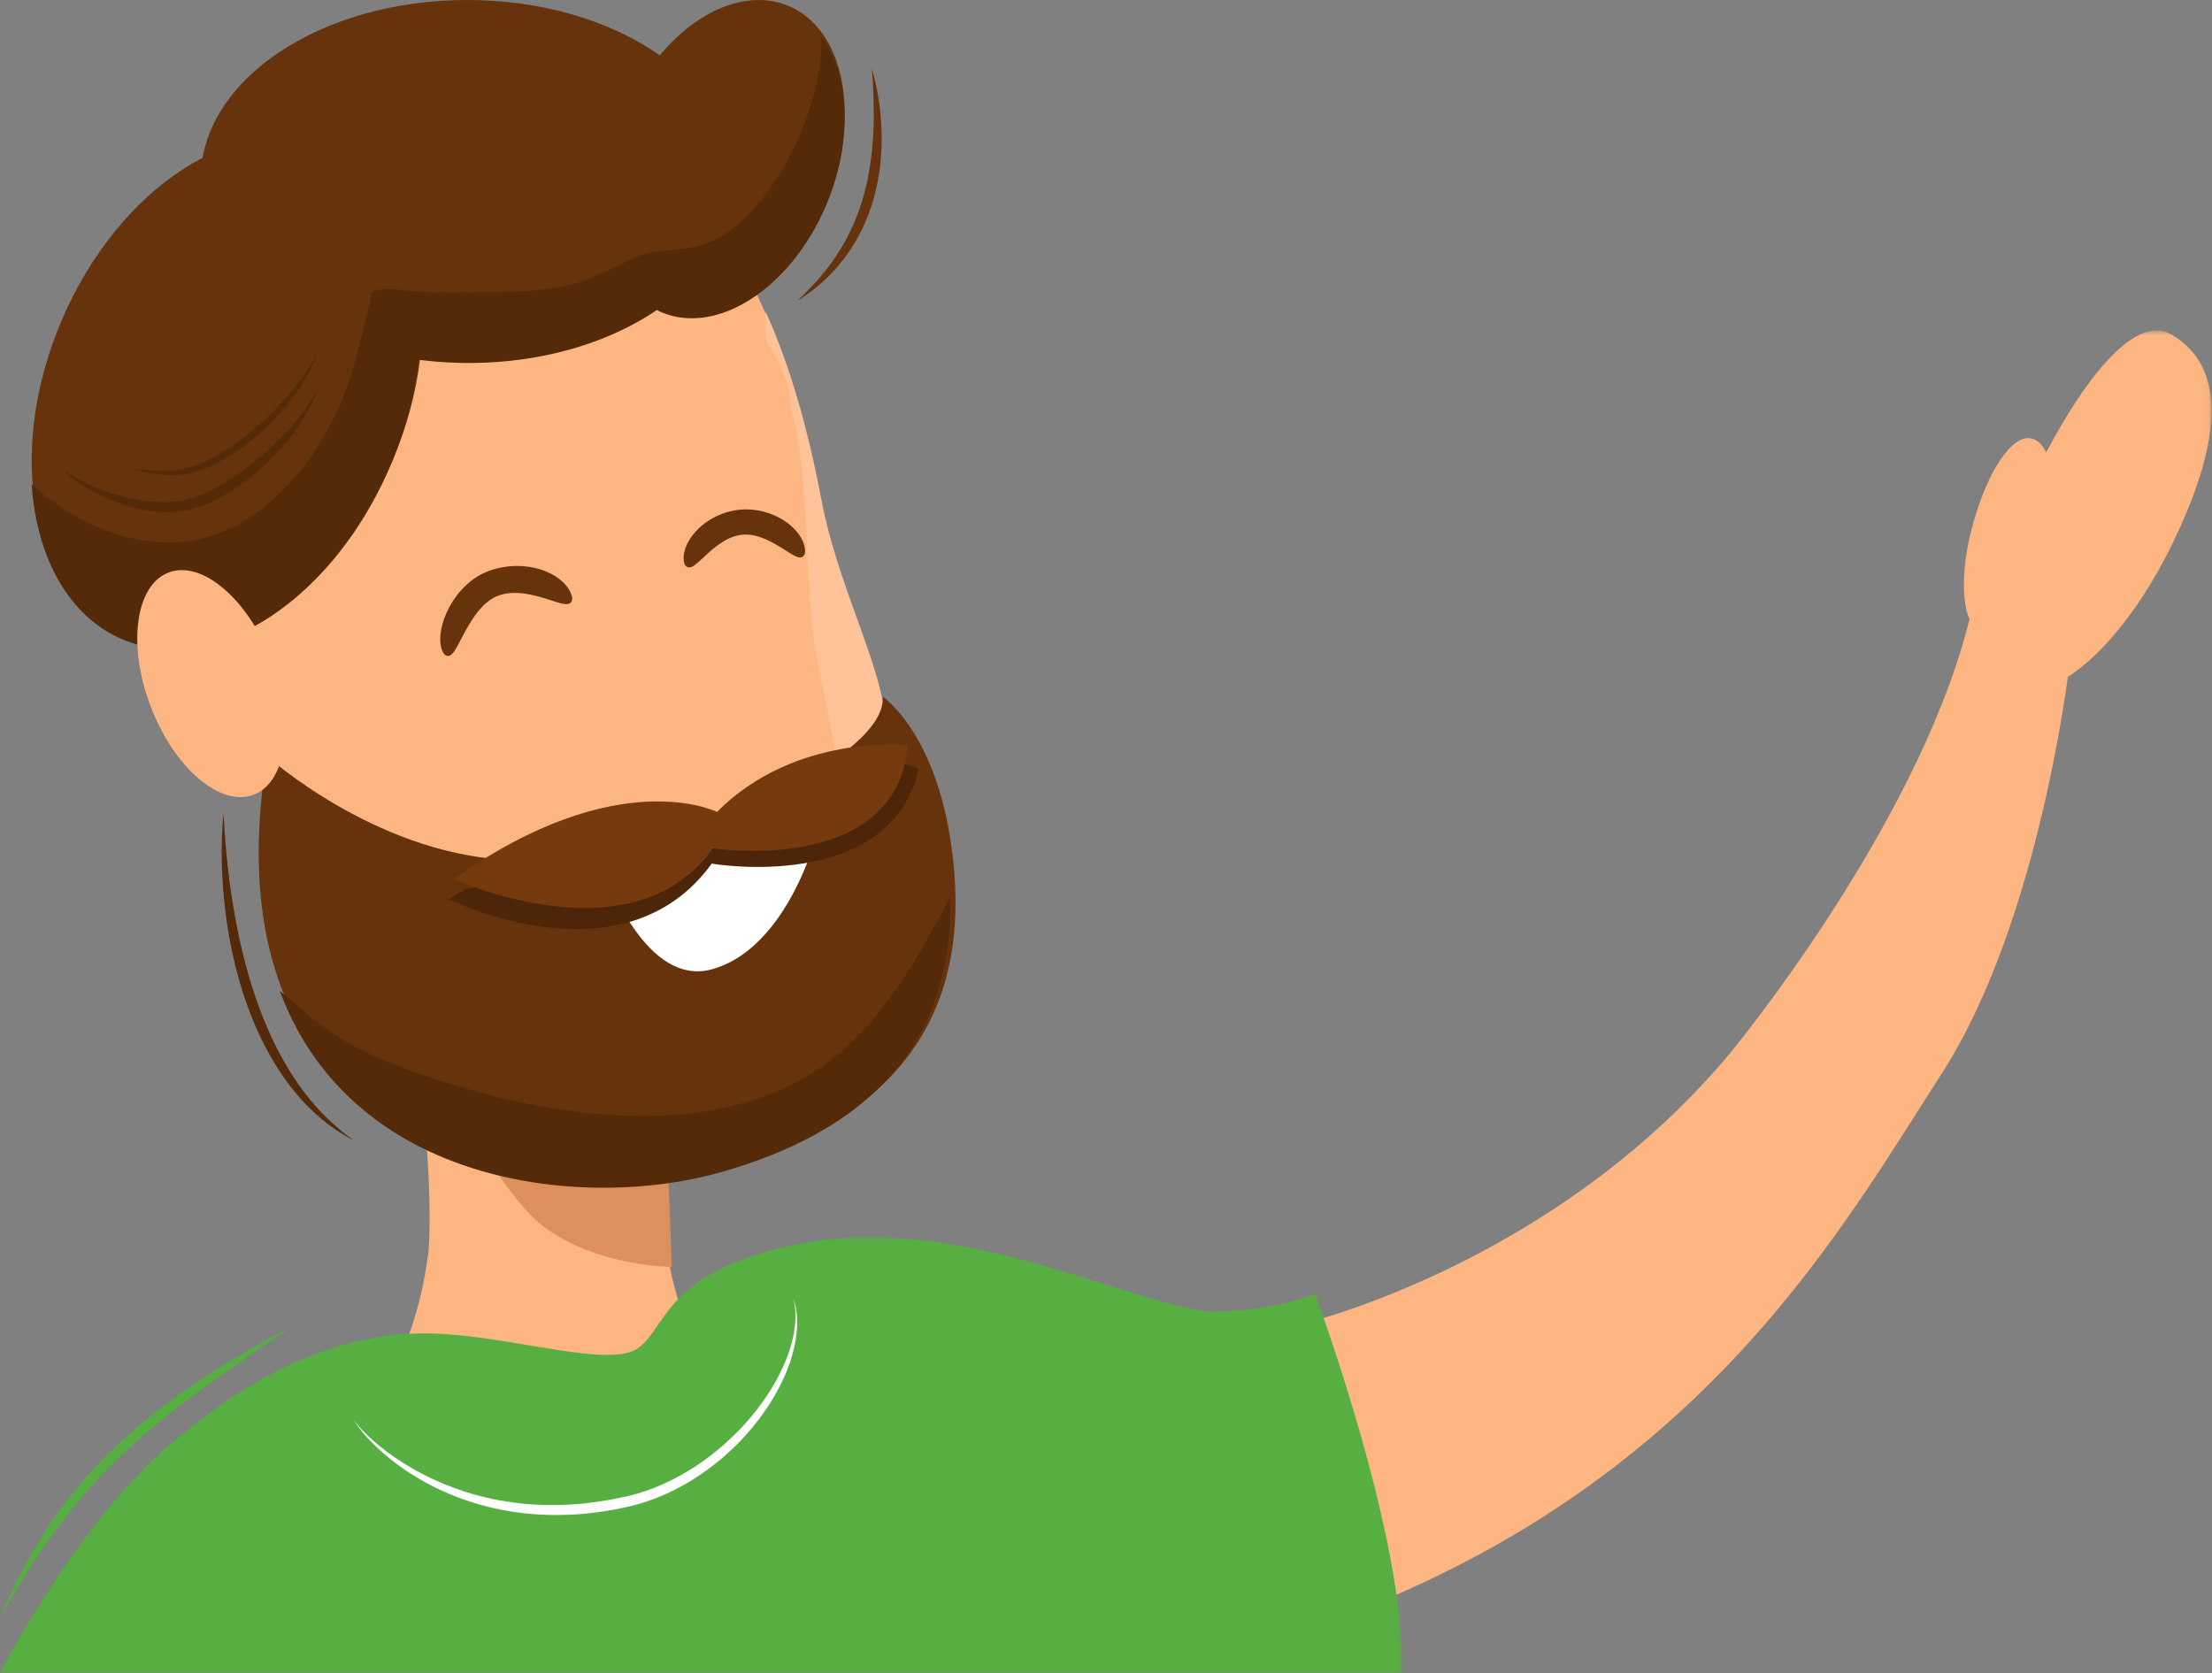 <svg width="419" height="317" xmlns="http://www.w3.org/2000/svg" xmlns:xlink="http://www.w3.org/1999/xlink"><rect width="100%" height="100%" fill="#808080" stroke="none"/><defs><path id="a" d="M.36.59h41.545v68.073H.36z"/><path id="c" d="M0 .292h265.594V83H0z"/><path id="e" d="M0 .228h55.365V55.6H0z"/></defs><g fill="none" fill-rule="evenodd"><path d="M166.546 134.693c7.285 53.344-13.375 82.12-49.062 86.929-35.097 4.73-66.708-35.46-69.307-89.24-2.6-53.782 23.801-101.616 59.172-103.34 26.451-1.29 40.63 27.365 47.54 65.209 2.876 15.747 10.205 29.81 11.657 40.442" fill="#FDB581"/><path d="M167.51 134.617c-1.489-10.543-9.004-24.488-11.952-40.104C153.049 81.23 149.605 69.088 145 59l.046 5.582.081.153c2.395 3.242 4.041 6.956 4.587 11.25.054.428.1.856.138 1.284 1.957 7.826 2.535 16.058 2.905 24.117.354 7.72.622 15.418 1.899 23.058.33 1.5.649 3.003.941 4.51 2.685 13.854 5.444 27.696 7.987 41.575.64 3.487 1.264 6.977 1.872 10.471 3.78-12.53 4.652-27.98 2.054-46.383" fill="#FFC299"/><path d="M128.483 259.792l-1.963 2.777c-11.117 15.716-33.85 16.696-46.246 1.994-1.792-2.126-6.053-.366-6.072-3.16l2.718-7.09a69.273 69.273 0 0 0 3.567-12.812c.368-2.096.678-4.123.754-5.428.787-13.358-1.788-44.28-8.072-60.76L70 167l75 13.093-19.023 28.302c-.017 10.482-1.048 25.005 1.702 35.11l2.608 9.58a10.07 10.07 0 0 1-1.804 6.707" fill="#FDB581"/><path d="M129 217.522s-32.17.883-36.737-2.13c-4.567-3.014 4.226 12.195 10.863 17.089C113.326 240 127.254 240 127.254 240l-.78-20.47 2.526-2.008z" fill="#DD905B"/><path d="M167.227 132s11.542 7.69 13.554 33.486c2.01 25.795-9.58 46.13-43.56 55.617-33.98 9.488-99.164-1.34-86.646-77.846 0 0 20.1 18.08 44.802 19.593 24.7 1.514 72.613-17.6 71.85-30.85" fill="#66330C"/><g transform="translate(377 62)"><mask id="b" fill="#fff"><use xlink:href="#a"/></mask><path d="M34.387 41.231c-8.92 18.276-22.052 30.293-29.332 26.841C-2.224 64.62-.893 47.006 8.027 28.73S27.236-2.692 34.219 1.31c11.302 6.478 9.088 21.645.168 39.921" fill="#FDB581" mask="url(#b)"/></g><path d="M387.643 103.161c-2.734 10.175-8.101 17.68-11.989 16.763-3.886-.917-4.82-9.91-2.087-20.085s7.404-17.68 11.29-16.763c3.888.918 5.519 9.91 2.786 20.085" fill="#FDB581"/><path d="M246.416 250.866s47.52-11.03 81.116-51.138c0 0 35.039-42.187 45.196-81.116 10.157-38.93 19.272 7.21 19.272 7.21s-5.47 48.497-24.22 77.595c-18.752 29.099-43.754 74.188-107.3 100.403-54.464 22.468-14.064-52.954-14.064-52.954" fill="#FDB581"/><g transform="translate(0 234)"><mask id="d" fill="#fff"><use xlink:href="#c"/></mask><path d="M0 83S14.156 55.253 31.72 40.07c17.565-15.182 33.033-21.203 47.976-21.464 14.942-.262 35.13 6.806 41.028 2.879 5.898-3.926 4.85-15.706 33.95-20.418s63.18 13.612 75.763 13.35c12.584-.261 18.614-3.403 18.614-3.403S266.355 57.347 265.568 83H0z" fill="#56AF40" mask="url(#d)"/></g><path d="M113.822 160.758c-.538-.1-.976.463-.77.998 1.91 4.95 9.455 25.38 21.925 21.833 16.233-4.616 22.396-32.275 20.771-34.278-1.873-2.308-6.867 8.903-21.539 11.212-8.785 1.381-17.332.802-20.387.235" fill="#FFF"/><path d="M173.997 145.86c.158-.651-5.978-1.86-5.978-1.86l-34.683 14.642-45.18 9.838L85 170.332s33.02 16.464 49.811-6.727c0 0 33.503 5.776 39.186-17.745" fill="#4D2609"/><path d="M135.055 160.694s34.72 5.39 36.945-19.581c0 0-21.486-2.187-36.18 12.705 0 0-18.687-9.433-49.82 12.697 0 0 33.8 15.602 49.055-5.82" fill="#753B0E"/><path d="M67 268.911c.646.962 1.432 1.812 2.25 2.623a34.71 34.71 0 0 0 2.558 2.318c1.773 1.467 3.68 2.766 5.65 3.936 3.936 2.362 8.193 4.147 12.586 5.385 4.406 1.195 8.951 1.876 13.513 1.926 2.28.064 4.56-.078 6.834-.26 2.268-.26 4.533-.561 6.766-1.054 4.48-.8 8.712-2.506 12.626-4.804 3.924-2.278 7.48-5.187 10.62-8.483 3.105-3.323 5.815-7.063 7.745-11.196.971-2.06 1.736-4.227 2.17-6.47.131-.558.166-1.128.256-1.694.033-.569.098-1.14.086-1.712.036-1.148-.112-2.293-.34-3.426.69 2.208.84 4.599.518 6.912-.293 2.321-.934 4.595-1.793 6.776-1.77 4.348-4.385 8.327-7.492 11.851-3.106 3.532-6.77 6.582-10.802 9.054-4.036 2.443-8.538 4.27-13.194 5.134-9.197 1.926-18.95 1.743-27.953-1.076a49.068 49.068 0 0 1-12.666-6.048c-1.933-1.32-3.78-2.761-5.477-4.36-1.687-1.597-3.311-3.312-4.461-5.332" fill="#FFF"/><path d="M139 34c0 18.778-22.61 34-50.5 34S38 52.778 38 34 60.61 0 88.5 0 139 15.222 139 34" fill="#66330C"/><path d="M149.399 1.134c10.544 4.459 13.765 20.773 7.194 36.44-6.571 15.665-20.447 24.75-30.991 20.292-10.545-4.459-13.766-20.772-7.195-36.438 6.572-15.667 20.447-24.753 30.992-20.294M62.566 27.845c17.34 7.254 22.637 33.8 11.832 59.29-10.807 25.49-33.624 40.274-50.964 33.02-17.34-7.255-22.637-33.8-11.832-59.29C22.41 35.373 45.226 20.59 62.566 27.844" fill="#66330C"/><path d="M155.57 7c.214 10.126-4.447 21.207-9.676 28.607-3.242 4.59-7.509 9.17-13.061 10.803-4.548 1.338-8.994.548-13.36 2.704-3.959 1.955-7.92 4.05-12.255 5.04-5.045 1.154-10.435 1.054-15.583 1.141-4.71.079-9.42.157-14.12-.19-1.969-.144-5.047-.788-6.884.221-.044.024-.065.031-.094.044-.203.478-.29 1.316-.385 1.674-1.133 4.283-2.12 8.612-3.322 12.877-4.302 15.273-17.57 33.05-34.933 32.842-9.684-.116-18.694-4.514-25.897-11.02.925 13.805 6.962 25.047 17.26 29.398 17.293 7.308 40.047-7.583 50.823-33.257 2.782-6.628 4.485-13.324 5.197-19.74 3.084.4 6.264.617 9.52.617 13.92 0 26.516-3.836 35.62-10.033.293.149.59.29.896.42 10.633 4.493 24.625-4.663 31.25-20.45 5.063-12.059 4.357-24.493-.996-31.698M177.9 173.866c-6.726 12.367-14.335 24.592-27.174 31.207-12.655 6.52-26.958 7.227-40.866 5.598a127.957 127.957 0 0 1-21.614-4.461c-7.391-2.2-15.121-4.725-21.92-8.423-4.974-2.707-9.031-6.497-13.326-10.074 13.735 37.023 57.664 41.677 83.481 34.366 32.03-9.07 44.043-27.975 43.502-52.079-.702 1.327-1.407 2.62-2.083 3.866" fill="#542A09"/><path d="M151 57c3.017-2.793 5.703-5.838 7.843-9.212a40.003 40.003 0 0 0 4.792-10.864l.71-2.894.512-2.94c.119-.99.261-1.978.363-2.972l.21-2.995c.187-4.01.018-8.05-.268-12.123a49.537 49.537 0 0 1 1.828 12.139c.025 1.03-.002 2.062-.023 3.094-.057 1.032-.155 2.062-.233 3.095-.129 1.028-.316 2.05-.473 3.076l-.699 3.041c-.326.99-.634 1.987-.977 2.97-.41.96-.77 1.942-1.222 2.882-.5.918-.95 1.861-1.492 2.754-.572.873-1.104 1.774-1.743 2.6A32.225 32.225 0 0 1 151 57" fill="#66330C"/><path d="M12 88.906c.927.81 1.997 1.408 3.064 1.982 1.068.575 2.18 1.063 3.297 1.522a40.247 40.247 0 0 0 6.894 2.099c2.341.46 4.717.741 7.047.58 2.335-.118 4.558-.74 6.7-1.743 2.15-.967 4.218-2.193 6.169-3.593 1.972-1.371 3.83-2.912 5.64-4.515 1.773-1.642 3.479-3.367 5.043-5.222C57.432 78.17 58.864 76.19 60 74c-.725 2.37-1.972 4.562-3.362 6.617a45.811 45.811 0 0 1-4.741 5.756c-3.5 3.531-7.458 6.681-12.072 8.813-2.298 1.042-4.872 1.753-7.436 1.807-2.557.06-5.08-.29-7.494-.957a34.116 34.116 0 0 1-6.945-2.73c-1.087-.605-2.17-1.211-3.176-1.943-1.006-.72-1.993-1.495-2.774-2.457" fill="#542A09"/><path d="M25 88.66c1.813.315 3.628.564 5.444.558 1.808.017 3.615-.143 5.328-.637 3.434-.981 6.594-2.923 9.533-5.088 2.96-2.161 5.68-4.685 8.198-7.4 2.5-2.736 4.815-5.685 6.497-9.093-.579 1.82-1.458 3.528-2.408 5.183-1.01 1.612-2.097 3.184-3.323 4.63a46.673 46.673 0 0 1-8.197 7.802c-3.041 2.202-6.345 4.176-10.067 5.008-3.725.824-7.527.205-11.005-.964" fill="#542A09"/><path d="M51.482 125.225c4.423 11.634 2.867 22.98-3.475 25.341-6.341 2.362-15.067-5.156-19.49-16.79-4.422-11.635-2.866-22.98 3.476-25.342 6.341-2.362 15.067 5.156 19.49 16.79" fill="#FDB581"/><path d="M42.348 154c.286 5.796.839 11.541 1.754 17.221.478 2.836.997 5.663 1.673 8.452.656 2.792 1.403 5.562 2.316 8.275a73.745 73.745 0 0 0 3.1 7.995c1.164 2.61 2.536 5.123 4.055 7.544C58.313 208.305 62.198 212.654 67 216c-5.25-2.635-9.66-6.847-13.059-11.65-1.727-2.396-3.177-4.975-4.476-7.614-1.277-2.652-2.352-5.392-3.285-8.173-1.809-5.582-2.999-11.337-3.627-17.135-.633-5.797-.751-11.647-.205-17.428" fill="#542A09"/><g transform="translate(0 251)"><mask id="f" fill="#fff"><use xlink:href="#e"/></mask><path d="M0 55.6c2.503-6.164 5.603-12.113 9.333-17.673 1.847-2.793 3.906-5.443 6.051-8.02.513-.665 1.11-1.256 1.668-1.882l1.7-1.855c1.166-1.204 2.371-2.37 3.558-3.555 1.253-1.112 2.49-2.244 3.76-3.335 1.301-1.051 2.567-2.15 3.898-3.162 2.667-2.02 5.37-3.984 8.165-5.805C43.702 6.64 49.469 3.31 55.365.228 49.893 4.016 44.37 7.7 39.01 11.582c-.678.474-1.337.973-1.995 1.474l-1.988 1.479c-1.33.98-2.597 2.037-3.898 3.052-1.288 1.03-2.533 2.108-3.802 3.159-1.239 1.084-2.44 2.21-3.664 3.309-4.807 4.493-9.161 9.45-13.072 14.756C6.68 44.121 3.24 49.788 0 55.6" fill="#56AF40" mask="url(#f)"/></g><path d="M107.727 112.726c1.457 3.816-6.833-2.711-13.407-.397s-8.65 14.525-10.106 10.71c-1.457-3.816 2.128-12.149 8.702-14.463s13.355.335 14.811 4.15" fill="#66330C"/><path d="M107.727 112.726c1.457 3.816-6.833-2.711-13.407-.397s-8.65 14.525-10.106 10.71c-1.457-3.816 2.128-12.149 8.702-14.463s13.355.335 14.811 4.15z" stroke="#66330C"/><path d="M151.985 104.132c.341 3.59-5.33-3.888-11.395-3.342-6.066.546-10.23 8.907-10.572 5.317-.34-3.588 4.15-8.511 10.217-9.057 6.066-.545 11.41 3.493 11.75 7.082" fill="#66330C"/><path d="M151.985 104.132c.341 3.59-5.33-3.888-11.395-3.342-6.066.546-10.23 8.907-10.572 5.317-.34-3.588 4.15-8.511 10.217-9.057 6.066-.545 11.41 3.493 11.75 7.082z" stroke="#66330C"/></g></svg>